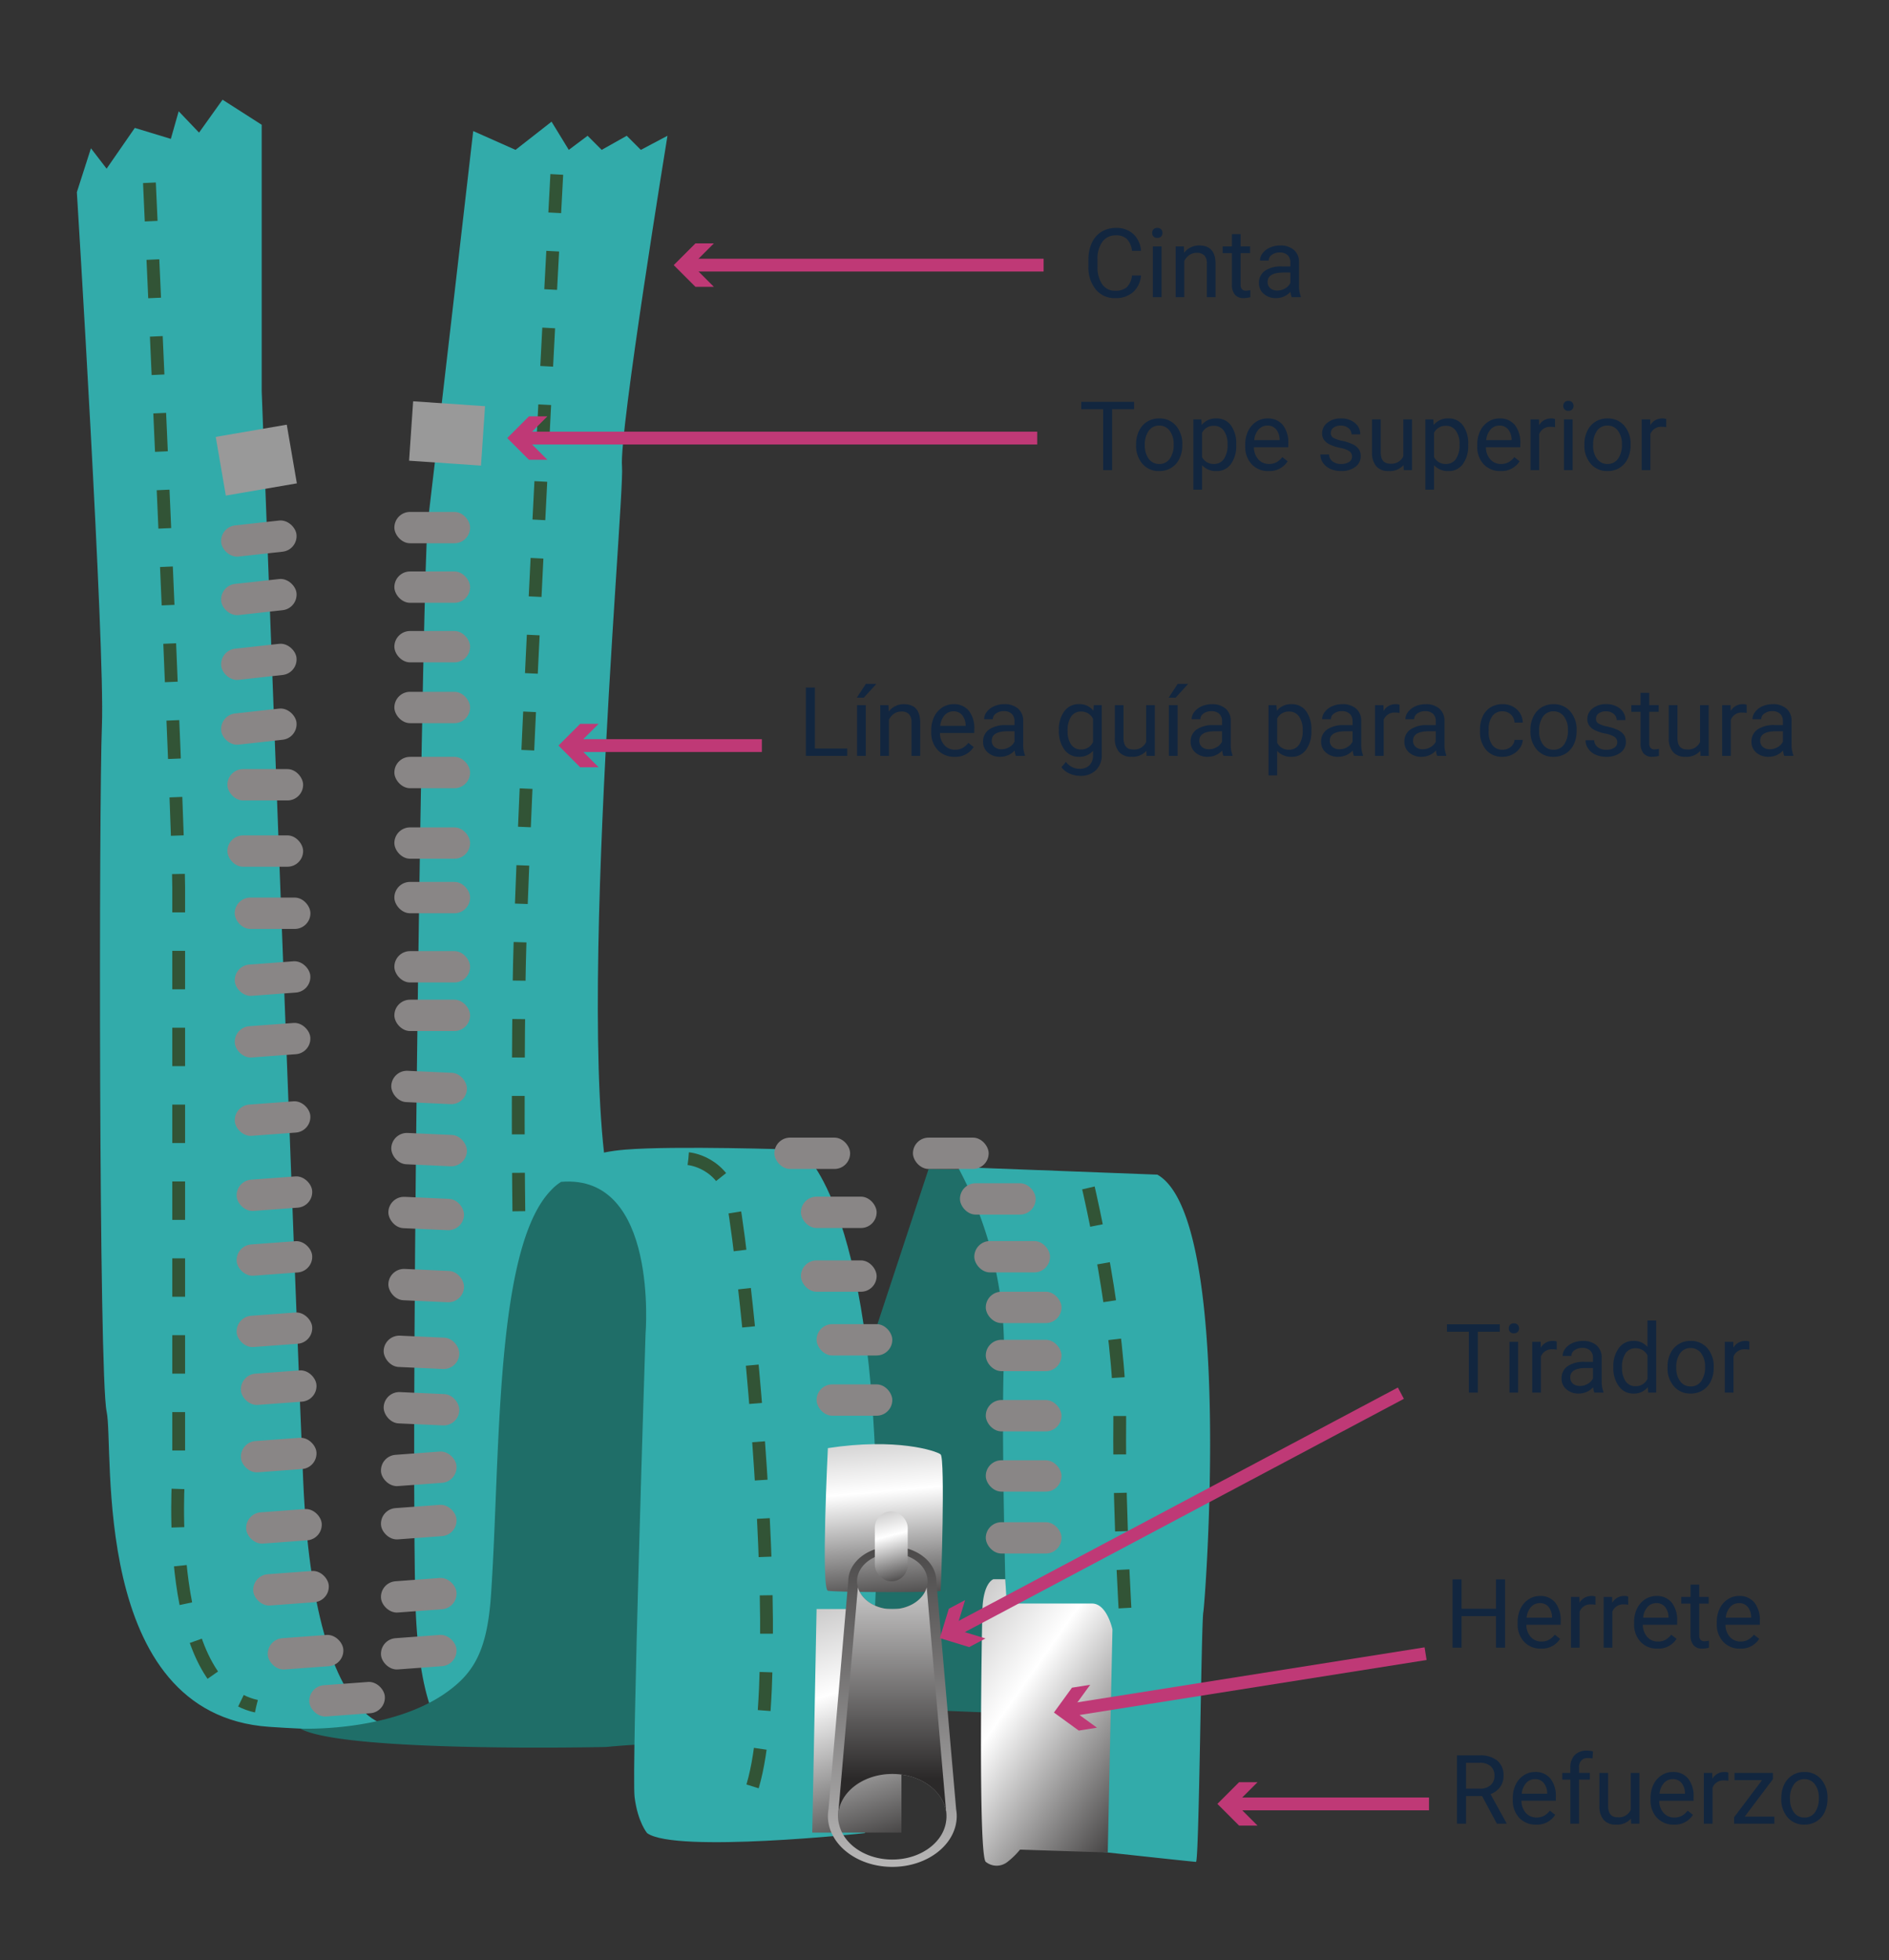 <svg xmlns="http://www.w3.org/2000/svg" xmlns:xlink="http://www.w3.org/1999/xlink" width="295" height="306" viewBox="0 0 295 306"><rect x="0" y="0" width="295" height="306" fill="#333333" stroke="none"/><defs><linearGradient id="a" x1="0.047" y1="-0.124" x2="0.897" y2="1.149" gradientUnits="objectBoundingBox"><stop offset="0" stop-color="#bfbebe"/><stop offset="0.373" stop-color="#fff"/><stop offset="1" stop-color="#2b2929"/></linearGradient><linearGradient id="b" x1="0.414" y1="-0.146" x2="0.589" y2="1.163" xlink:href="#a"/><linearGradient id="c" x1="0.453" y1="-0.14" x2="0.546" y2="1.167" xlink:href="#a"/><linearGradient id="d" x1="0.5" y1="1.075" x2="0.5" y2="-0.298" gradientUnits="objectBoundingBox"><stop offset="0" stop-color="#bfbebe"/><stop offset="1" stop-color="#2b2929"/></linearGradient><linearGradient id="e" x1="0.5" y1="0.048" x2="0.5" y2="0.806" xlink:href="#d"/><linearGradient id="f" x1="0.423" y1="-0.132" x2="0.579" y2="1.149" xlink:href="#a"/></defs><g transform="translate(2996 951)"><rect width="295" height="306" transform="translate(-2996 -951)" fill="none"/><path d="M8.606-9.507H5.178V0h-1.4V-9.507H.359v-1.157H8.606Zm.316,5.471A4.681,4.681,0,0,1,9.379-6.13a3.415,3.415,0,0,1,1.274-1.436,3.469,3.469,0,0,1,1.864-.505,3.342,3.342,0,0,1,2.618,1.121,4.311,4.311,0,0,1,1,2.981v.1A4.722,4.722,0,0,1,15.693-1.8,3.365,3.365,0,0,1,14.426-.366a3.509,3.509,0,0,1-1.893.513A3.334,3.334,0,0,1,9.921-.974a4.29,4.29,0,0,1-1-2.966Zm1.362.161A3.39,3.39,0,0,0,10.9-1.758a1.957,1.957,0,0,0,1.637.8,1.945,1.945,0,0,0,1.641-.809,3.707,3.707,0,0,0,.608-2.267,3.384,3.384,0,0,0-.619-2.113,1.968,1.968,0,0,0-1.644-.809,1.946,1.946,0,0,0-1.619.8A3.68,3.68,0,0,0,10.284-3.875Zm14.276,0a4.745,4.745,0,0,1-.828,2.915A2.653,2.653,0,0,1,21.491.146,2.906,2.906,0,0,1,19.22-.769V3.047H17.865V-7.925H19.1l.066.879a2.791,2.791,0,0,1,2.3-1.025,2.7,2.7,0,0,1,2.26,1.077,4.8,4.8,0,0,1,.831,3ZM23.2-4.028a3.5,3.5,0,0,0-.571-2.117,1.84,1.84,0,0,0-1.567-.776A1.992,1.992,0,0,0,19.22-5.83v3.787a2,2,0,0,0,1.86,1.084,1.832,1.832,0,0,0,1.549-.773A3.822,3.822,0,0,0,23.2-4.028ZM29.6.146A3.463,3.463,0,0,1,26.977-.912a3.928,3.928,0,0,1-1.011-2.831v-.249a4.756,4.756,0,0,1,.45-2.106,3.514,3.514,0,0,1,1.26-1.45,3.167,3.167,0,0,1,1.754-.524,2.968,2.968,0,0,1,2.4,1.018,4.408,4.408,0,0,1,.857,2.915v.564H27.321a2.817,2.817,0,0,0,.685,1.893,2.153,2.153,0,0,0,1.666.721,2.36,2.36,0,0,0,1.216-.293,3.055,3.055,0,0,0,.872-.776l.828.645A3.328,3.328,0,0,1,29.6.146Zm-.168-7.1a1.807,1.807,0,0,0-1.377.6,2.9,2.9,0,0,0-.688,1.674h3.97v-.1a2.581,2.581,0,0,0-.557-1.6A1.7,1.7,0,0,0,29.431-6.958ZM42.645-2.1a1,1,0,0,0-.414-.853,3.983,3.983,0,0,0-1.443-.524,6.822,6.822,0,0,1-1.633-.527,2.324,2.324,0,0,1-.894-.732,1.752,1.752,0,0,1-.289-1.011A2.056,2.056,0,0,1,38.8-7.4,3.218,3.218,0,0,1,40.9-8.071a3.311,3.311,0,0,1,2.186.7,2.21,2.21,0,0,1,.839,1.78H42.565a1.223,1.223,0,0,0-.472-.959,1.77,1.77,0,0,0-1.19-.4,1.852,1.852,0,0,0-1.157.322,1.014,1.014,0,0,0-.417.842.822.822,0,0,0,.388.74,4.776,4.776,0,0,0,1.4.476,7.308,7.308,0,0,1,1.644.542,2.4,2.4,0,0,1,.934.758A1.864,1.864,0,0,1,44-2.2a2.028,2.028,0,0,1-.85,1.7,3.564,3.564,0,0,1-2.2.641A3.991,3.991,0,0,1,39.261-.19a2.74,2.74,0,0,1-1.146-.941A2.268,2.268,0,0,1,37.7-2.439h1.355a1.4,1.4,0,0,0,.546,1.08,2.117,2.117,0,0,0,1.344.4,2.185,2.185,0,0,0,1.234-.311A.956.956,0,0,0,42.645-2.1ZM50.688-.784a2.878,2.878,0,0,1-2.322.93,2.464,2.464,0,0,1-1.93-.736,3.186,3.186,0,0,1-.67-2.179V-7.925h1.355v5.12q0,1.8,1.465,1.8a2.028,2.028,0,0,0,2.065-1.157V-7.925h1.355V0H50.717Zm10.1-3.091a4.745,4.745,0,0,1-.828,2.915A2.653,2.653,0,0,1,57.72.146a2.906,2.906,0,0,1-2.271-.916V3.047H54.094V-7.925h1.238l.066.879a2.791,2.791,0,0,1,2.3-1.025,2.7,2.7,0,0,1,2.26,1.077,4.8,4.8,0,0,1,.831,3Zm-1.355-.154a3.5,3.5,0,0,0-.571-2.117,1.84,1.84,0,0,0-1.567-.776A1.992,1.992,0,0,0,55.449-5.83v3.787A2,2,0,0,0,57.31-.959a1.832,1.832,0,0,0,1.549-.773A3.822,3.822,0,0,0,59.434-4.028ZM65.828.146A3.463,3.463,0,0,1,63.206-.912,3.928,3.928,0,0,1,62.2-3.743v-.249a4.756,4.756,0,0,1,.45-2.106,3.514,3.514,0,0,1,1.26-1.45,3.167,3.167,0,0,1,1.754-.524,2.968,2.968,0,0,1,2.4,1.018,4.408,4.408,0,0,1,.857,2.915v.564H63.551a2.817,2.817,0,0,0,.685,1.893A2.153,2.153,0,0,0,65.9-.959a2.36,2.36,0,0,0,1.216-.293,3.055,3.055,0,0,0,.872-.776l.828.645A3.328,3.328,0,0,1,65.828.146Zm-.168-7.1a1.807,1.807,0,0,0-1.377.6,2.9,2.9,0,0,0-.688,1.674h3.97v-.1a2.581,2.581,0,0,0-.557-1.6A1.7,1.7,0,0,0,65.66-6.958Zm8.687.249a4.06,4.06,0,0,0-.667-.051,1.786,1.786,0,0,0-1.809,1.135V0H70.517V-7.925h1.318l.022.916a2.11,2.11,0,0,1,1.89-1.062,1.384,1.384,0,0,1,.6.1ZM77.094,0H75.739V-7.925h1.355ZM75.63-10.027a.809.809,0,0,1,.2-.557.756.756,0,0,1,.6-.227.768.768,0,0,1,.6.227.8.8,0,0,1,.205.557.774.774,0,0,1-.205.549.782.782,0,0,1-.6.22.77.77,0,0,1-.6-.22A.782.782,0,0,1,75.63-10.027Zm3.3,5.991a4.681,4.681,0,0,1,.458-2.095,3.415,3.415,0,0,1,1.274-1.436,3.469,3.469,0,0,1,1.864-.505,3.342,3.342,0,0,1,2.618,1.121,4.311,4.311,0,0,1,1,2.981v.1A4.722,4.722,0,0,1,85.7-1.8,3.365,3.365,0,0,1,84.438-.366a3.509,3.509,0,0,1-1.893.513A3.334,3.334,0,0,1,79.933-.974a4.29,4.29,0,0,1-1-2.966Zm1.362.161a3.39,3.39,0,0,0,.612,2.117,1.957,1.957,0,0,0,1.637.8,1.945,1.945,0,0,0,1.641-.809,3.707,3.707,0,0,0,.608-2.267,3.384,3.384,0,0,0-.619-2.113,1.968,1.968,0,0,0-1.644-.809,1.946,1.946,0,0,0-1.619.8A3.68,3.68,0,0,0,80.3-3.875ZM91.708-6.709a4.06,4.06,0,0,0-.667-.051,1.786,1.786,0,0,0-1.809,1.135V0H87.877V-7.925H89.2l.022.916a2.11,2.11,0,0,1,1.89-1.062,1.384,1.384,0,0,1,.6.1Z" transform="translate(-2827.5 -877.609)" fill="#12263f"/><path d="M2.651-1.15H7.705V0H1.238V-10.664H2.651ZM10.6,0H9.237V-7.925H10.6Zm.015-11.243h1.641L10.291-9.089H9.2Zm3.531,3.318.044,1a2.888,2.888,0,0,1,2.373-1.143q2.512,0,2.534,2.834V0H17.741V-5.244a1.824,1.824,0,0,0-.392-1.267,1.57,1.57,0,0,0-1.2-.41,1.956,1.956,0,0,0-1.157.352,2.387,2.387,0,0,0-.776.923V0H12.863V-7.925ZM24.458.146A3.463,3.463,0,0,1,21.836-.912a3.928,3.928,0,0,1-1.011-2.831v-.249a4.756,4.756,0,0,1,.45-2.106,3.514,3.514,0,0,1,1.26-1.45,3.167,3.167,0,0,1,1.754-.524,2.968,2.968,0,0,1,2.4,1.018,4.408,4.408,0,0,1,.857,2.915v.564H22.18a2.817,2.817,0,0,0,.685,1.893,2.153,2.153,0,0,0,1.666.721,2.36,2.36,0,0,0,1.216-.293,3.055,3.055,0,0,0,.872-.776l.828.645A3.328,3.328,0,0,1,24.458.146Zm-.168-7.1a1.807,1.807,0,0,0-1.377.6,2.9,2.9,0,0,0-.688,1.674h3.97v-.1a2.581,2.581,0,0,0-.557-1.6A1.7,1.7,0,0,0,24.289-6.958ZM34.038,0a2.846,2.846,0,0,1-.19-.835,3.023,3.023,0,0,1-2.256.981A2.8,2.8,0,0,1,29.67-.516,2.145,2.145,0,0,1,28.919-2.2,2.24,2.24,0,0,1,29.86-4.12,4.437,4.437,0,0,1,32.508-4.8h1.318v-.623A1.522,1.522,0,0,0,33.4-6.559a1.707,1.707,0,0,0-1.252-.421,1.976,1.976,0,0,0-1.216.366,1.079,1.079,0,0,0-.491.886H29.08A1.87,1.87,0,0,1,29.5-6.874a2.874,2.874,0,0,1,1.143-.875,3.844,3.844,0,0,1,1.586-.322,3.133,3.133,0,0,1,2.146.685A2.47,2.47,0,0,1,35.181-5.5v3.647a4.459,4.459,0,0,0,.278,1.736V0ZM31.79-1.033A2.381,2.381,0,0,0,33-1.362a1.994,1.994,0,0,0,.828-.857V-3.845H32.764q-2.49,0-2.49,1.458a1.234,1.234,0,0,0,.425,1A1.633,1.633,0,0,0,31.79-1.033Zm8.966-3a4.658,4.658,0,0,1,.857-2.948,2.741,2.741,0,0,1,2.271-1.095,2.726,2.726,0,0,1,2.263,1.025l.066-.879h1.238V-.19a3.224,3.224,0,0,1-.912,2.424,3.365,3.365,0,0,1-2.45.886,4.076,4.076,0,0,1-1.677-.366,2.887,2.887,0,0,1-1.252-1l.7-.813a2.65,2.65,0,0,0,2.131,1.077,2.076,2.076,0,0,0,1.542-.557A2.128,2.128,0,0,0,46.088-.11V-.791a2.785,2.785,0,0,1-2.219.938A2.707,2.707,0,0,1,41.617-.974,4.9,4.9,0,0,1,40.756-4.028Zm1.362.154a3.553,3.553,0,0,0,.549,2.106A1.785,1.785,0,0,0,44.206-1a1.985,1.985,0,0,0,1.882-1.165V-5.786a2.008,2.008,0,0,0-1.868-1.135,1.8,1.8,0,0,0-1.545.769A3.87,3.87,0,0,0,42.118-3.875Zm12.3,3.091a2.878,2.878,0,0,1-2.322.93,2.464,2.464,0,0,1-1.93-.736,3.186,3.186,0,0,1-.67-2.179V-7.925H50.85v5.12q0,1.8,1.465,1.8A2.028,2.028,0,0,0,54.38-2.161V-7.925h1.355V0H54.446ZM59.3,0H57.933V-7.925H59.3Zm.015-11.243H60.95L58.988-9.089H57.9ZM66.452,0a2.846,2.846,0,0,1-.19-.835,3.023,3.023,0,0,1-2.256.981,2.8,2.8,0,0,1-1.923-.663A2.145,2.145,0,0,1,61.332-2.2a2.24,2.24,0,0,1,.941-1.923A4.437,4.437,0,0,1,64.921-4.8h1.318v-.623a1.522,1.522,0,0,0-.425-1.132,1.707,1.707,0,0,0-1.252-.421,1.976,1.976,0,0,0-1.216.366,1.079,1.079,0,0,0-.491.886H61.493a1.87,1.87,0,0,1,.421-1.146,2.874,2.874,0,0,1,1.143-.875,3.844,3.844,0,0,1,1.586-.322,3.133,3.133,0,0,1,2.146.685A2.47,2.47,0,0,1,67.594-5.5v3.647a4.459,4.459,0,0,0,.278,1.736V0ZM64.2-1.033a2.381,2.381,0,0,0,1.208-.33,1.994,1.994,0,0,0,.828-.857V-3.845H65.177q-2.49,0-2.49,1.458a1.234,1.234,0,0,0,.425,1A1.633,1.633,0,0,0,64.2-1.033ZM80.186-3.875a4.745,4.745,0,0,1-.828,2.915A2.653,2.653,0,0,1,77.117.146a2.906,2.906,0,0,1-2.271-.916V3.047H73.492V-7.925h1.238l.066.879a2.791,2.791,0,0,1,2.3-1.025,2.7,2.7,0,0,1,2.26,1.077,4.8,4.8,0,0,1,.831,3Zm-1.355-.154a3.5,3.5,0,0,0-.571-2.117,1.84,1.84,0,0,0-1.567-.776A1.992,1.992,0,0,0,74.847-5.83v3.787a2,2,0,0,0,1.86,1.084,1.832,1.832,0,0,0,1.549-.773A3.822,3.822,0,0,0,78.831-4.028ZM86.83,0a2.846,2.846,0,0,1-.19-.835,3.023,3.023,0,0,1-2.256.981,2.8,2.8,0,0,1-1.923-.663A2.145,2.145,0,0,1,81.71-2.2a2.24,2.24,0,0,1,.941-1.923A4.437,4.437,0,0,1,85.3-4.8h1.318v-.623a1.522,1.522,0,0,0-.425-1.132A1.707,1.707,0,0,0,84.94-6.98a1.976,1.976,0,0,0-1.216.366,1.079,1.079,0,0,0-.491.886H81.871a1.87,1.87,0,0,1,.421-1.146,2.874,2.874,0,0,1,1.143-.875,3.844,3.844,0,0,1,1.586-.322,3.133,3.133,0,0,1,2.146.685A2.47,2.47,0,0,1,87.972-5.5v3.647a4.459,4.459,0,0,0,.278,1.736V0ZM84.581-1.033a2.381,2.381,0,0,0,1.208-.33,1.994,1.994,0,0,0,.828-.857V-3.845H85.555q-2.49,0-2.49,1.458a1.234,1.234,0,0,0,.425,1A1.633,1.633,0,0,0,84.581-1.033Zm9.376-5.676a4.06,4.06,0,0,0-.667-.051,1.786,1.786,0,0,0-1.809,1.135V0H90.126V-7.925h1.318l.022.916a2.11,2.11,0,0,1,1.89-1.062,1.384,1.384,0,0,1,.6.1ZM99.832,0a2.846,2.846,0,0,1-.19-.835,3.023,3.023,0,0,1-2.256.981,2.8,2.8,0,0,1-1.923-.663A2.145,2.145,0,0,1,94.712-2.2a2.24,2.24,0,0,1,.941-1.923A4.437,4.437,0,0,1,98.3-4.8h1.318v-.623a1.522,1.522,0,0,0-.425-1.132,1.707,1.707,0,0,0-1.252-.421,1.976,1.976,0,0,0-1.216.366,1.079,1.079,0,0,0-.491.886H94.873a1.87,1.87,0,0,1,.421-1.146,2.874,2.874,0,0,1,1.143-.875,3.844,3.844,0,0,1,1.586-.322,3.133,3.133,0,0,1,2.146.685,2.47,2.47,0,0,1,.806,1.886v3.647a4.459,4.459,0,0,0,.278,1.736V0ZM97.583-1.033a2.381,2.381,0,0,0,1.208-.33,1.994,1.994,0,0,0,.828-.857V-3.845H98.557q-2.49,0-2.49,1.458a1.234,1.234,0,0,0,.425,1A1.633,1.633,0,0,0,97.583-1.033Zm12.467.073a1.952,1.952,0,0,0,1.267-.439,1.546,1.546,0,0,0,.6-1.1H113.2a2.457,2.457,0,0,1-.469,1.3,3.087,3.087,0,0,1-1.154.981,3.329,3.329,0,0,1-1.527.366,3.265,3.265,0,0,1-2.574-1.08,4.3,4.3,0,0,1-.956-2.955v-.227a4.771,4.771,0,0,1,.425-2.058,3.236,3.236,0,0,1,1.219-1.4,3.464,3.464,0,0,1,1.879-.5,3.178,3.178,0,0,1,2.216.8A2.853,2.853,0,0,1,113.2-5.2h-1.282a1.867,1.867,0,0,0-.582-1.263,1.811,1.811,0,0,0-1.293-.494,1.9,1.9,0,0,0-1.6.743,3.491,3.491,0,0,0-.568,2.15v.256a3.422,3.422,0,0,0,.564,2.109A1.906,1.906,0,0,0,110.05-.959Zm4.344-3.076a4.681,4.681,0,0,1,.458-2.095,3.415,3.415,0,0,1,1.274-1.436,3.469,3.469,0,0,1,1.864-.505,3.342,3.342,0,0,1,2.618,1.121,4.311,4.311,0,0,1,1,2.981v.1a4.722,4.722,0,0,1-.443,2.076A3.365,3.365,0,0,1,119.9-.366a3.509,3.509,0,0,1-1.893.513,3.334,3.334,0,0,1-2.611-1.121,4.29,4.29,0,0,1-1-2.966Zm1.362.161a3.39,3.39,0,0,0,.612,2.117,1.957,1.957,0,0,0,1.637.8,1.945,1.945,0,0,0,1.641-.809,3.707,3.707,0,0,0,.608-2.267,3.384,3.384,0,0,0-.619-2.113,1.968,1.968,0,0,0-1.644-.809,1.946,1.946,0,0,0-1.619.8A3.68,3.68,0,0,0,115.757-3.875Zm12.2,1.772a1,1,0,0,0-.414-.853,3.983,3.983,0,0,0-1.443-.524,6.822,6.822,0,0,1-1.633-.527,2.324,2.324,0,0,1-.894-.732,1.752,1.752,0,0,1-.289-1.011A2.056,2.056,0,0,1,124.1-7.4a3.218,3.218,0,0,1,2.106-.674,3.311,3.311,0,0,1,2.186.7,2.21,2.21,0,0,1,.839,1.78h-1.362a1.223,1.223,0,0,0-.472-.959,1.77,1.77,0,0,0-1.19-.4,1.852,1.852,0,0,0-1.157.322,1.014,1.014,0,0,0-.417.842.822.822,0,0,0,.388.74,4.776,4.776,0,0,0,1.4.476,7.308,7.308,0,0,1,1.644.542,2.4,2.4,0,0,1,.934.758,1.864,1.864,0,0,1,.3,1.08,2.028,2.028,0,0,1-.85,1.7,3.564,3.564,0,0,1-2.2.641,3.991,3.991,0,0,1-1.685-.337,2.74,2.74,0,0,1-1.146-.941,2.268,2.268,0,0,1-.414-1.307h1.355a1.4,1.4,0,0,0,.546,1.08,2.117,2.117,0,0,0,1.344.4,2.185,2.185,0,0,0,1.234-.311A.956.956,0,0,0,127.952-2.1Zm4.989-7.742v1.919h1.479v1.047h-1.479v4.915a1.1,1.1,0,0,0,.2.714.833.833,0,0,0,.674.238,3.281,3.281,0,0,0,.645-.088V0a3.928,3.928,0,0,1-1.04.146,1.687,1.687,0,0,1-1.37-.549,2.36,2.36,0,0,1-.461-1.56V-6.877h-1.443V-7.925h1.443V-9.844Zm7.984,9.06a2.878,2.878,0,0,1-2.322.93,2.464,2.464,0,0,1-1.93-.736A3.186,3.186,0,0,1,136-2.769V-7.925h1.355v5.12q0,1.8,1.465,1.8a2.028,2.028,0,0,0,2.065-1.157V-7.925h1.355V0h-1.289Zm7.237-5.925a4.06,4.06,0,0,0-.667-.051,1.786,1.786,0,0,0-1.809,1.135V0h-1.355V-7.925h1.318l.022.916a2.11,2.11,0,0,1,1.89-1.062,1.384,1.384,0,0,1,.6.1ZM154.036,0a2.846,2.846,0,0,1-.19-.835,3.023,3.023,0,0,1-2.256.981,2.8,2.8,0,0,1-1.923-.663,2.145,2.145,0,0,1-.751-1.681,2.24,2.24,0,0,1,.941-1.923,4.437,4.437,0,0,1,2.648-.685h1.318v-.623a1.522,1.522,0,0,0-.425-1.132,1.707,1.707,0,0,0-1.252-.421,1.976,1.976,0,0,0-1.216.366,1.079,1.079,0,0,0-.491.886h-1.362a1.87,1.87,0,0,1,.421-1.146,2.874,2.874,0,0,1,1.143-.875,3.844,3.844,0,0,1,1.586-.322,3.133,3.133,0,0,1,2.146.685,2.47,2.47,0,0,1,.806,1.886v3.647a4.459,4.459,0,0,0,.278,1.736V0Zm-2.249-1.033A2.381,2.381,0,0,0,153-1.362a1.994,1.994,0,0,0,.828-.857V-3.845h-1.062q-2.49,0-2.49,1.458a1.234,1.234,0,0,0,.425,1A1.633,1.633,0,0,0,151.788-1.033Z" transform="translate(-2871.393 -833)" fill="#12263f"/><path d="M9.082-3.384A3.923,3.923,0,0,1,7.833-.773,4.093,4.093,0,0,1,5.039.146,3.758,3.758,0,0,1,2.01-1.208,5.451,5.451,0,0,1,.872-4.834V-5.859A6.076,6.076,0,0,1,1.4-8.474a3.966,3.966,0,0,1,1.505-1.732,4.191,4.191,0,0,1,2.256-.6,3.853,3.853,0,0,1,2.725.948A3.971,3.971,0,0,1,9.082-7.236H7.668a3.05,3.05,0,0,0-.795-1.846,2.409,2.409,0,0,0-1.71-.571,2.517,2.517,0,0,0-2.113,1,4.57,4.57,0,0,0-.765,2.834V-4.79A4.7,4.7,0,0,0,3.01-2.029,2.344,2.344,0,0,0,5.039-1a2.706,2.706,0,0,0,1.8-.531,2.947,2.947,0,0,0,.831-1.849ZM12.291,0H10.936V-7.925h1.355ZM10.826-10.027a.809.809,0,0,1,.2-.557.756.756,0,0,1,.6-.227.768.768,0,0,1,.6.227.8.8,0,0,1,.205.557.774.774,0,0,1-.205.549.782.782,0,0,1-.6.22.77.77,0,0,1-.6-.22A.782.782,0,0,1,10.826-10.027Zm4.945,2.1.044,1a2.888,2.888,0,0,1,2.373-1.143q2.512,0,2.534,2.834V0H19.367V-5.244a1.824,1.824,0,0,0-.392-1.267,1.57,1.57,0,0,0-1.2-.41,1.956,1.956,0,0,0-1.157.352,2.387,2.387,0,0,0-.776.923V0H14.489V-7.925Zm8.863-1.919v1.919h1.479v1.047H24.633v4.915a1.1,1.1,0,0,0,.2.714.833.833,0,0,0,.674.238A3.281,3.281,0,0,0,26.15-1.1V0a3.928,3.928,0,0,1-1.04.146A1.687,1.687,0,0,1,23.74-.4a2.36,2.36,0,0,1-.461-1.56V-6.877H21.836V-7.925h1.443V-9.844ZM32.618,0a2.846,2.846,0,0,1-.19-.835,3.023,3.023,0,0,1-2.256.981,2.8,2.8,0,0,1-1.923-.663A2.145,2.145,0,0,1,27.5-2.2a2.24,2.24,0,0,1,.941-1.923A4.437,4.437,0,0,1,31.087-4.8h1.318v-.623a1.522,1.522,0,0,0-.425-1.132,1.707,1.707,0,0,0-1.252-.421,1.976,1.976,0,0,0-1.216.366,1.079,1.079,0,0,0-.491.886H27.659a1.87,1.87,0,0,1,.421-1.146,2.874,2.874,0,0,1,1.143-.875,3.844,3.844,0,0,1,1.586-.322,3.133,3.133,0,0,1,2.146.685A2.47,2.47,0,0,1,33.76-5.5v3.647a4.459,4.459,0,0,0,.278,1.736V0ZM30.369-1.033a2.381,2.381,0,0,0,1.208-.33,1.994,1.994,0,0,0,.828-.857V-3.845H31.343q-2.49,0-2.49,1.458a1.234,1.234,0,0,0,.425,1A1.633,1.633,0,0,0,30.369-1.033Z" transform="translate(-2826.893 -904.609)" fill="#12263f"/><path d="M9.434,0H8.02V-4.929H2.644V0H1.238V-10.664H2.644v4.585H8.02v-4.585H9.434Zm5.6.146A3.463,3.463,0,0,1,12.415-.912,3.928,3.928,0,0,1,11.4-3.743v-.249a4.756,4.756,0,0,1,.45-2.106,3.514,3.514,0,0,1,1.26-1.45,3.167,3.167,0,0,1,1.754-.524,2.968,2.968,0,0,1,2.4,1.018,4.408,4.408,0,0,1,.857,2.915v.564H12.759a2.817,2.817,0,0,0,.685,1.893,2.153,2.153,0,0,0,1.666.721,2.36,2.36,0,0,0,1.216-.293,3.055,3.055,0,0,0,.872-.776l.828.645A3.328,3.328,0,0,1,15.037.146Zm-.168-7.1a1.807,1.807,0,0,0-1.377.6A2.9,2.9,0,0,0,12.8-4.687h3.97v-.1a2.581,2.581,0,0,0-.557-1.6A1.7,1.7,0,0,0,14.869-6.958Zm8.687.249a4.06,4.06,0,0,0-.667-.051,1.786,1.786,0,0,0-1.809,1.135V0H19.726V-7.925h1.318l.022.916a2.11,2.11,0,0,1,1.89-1.062,1.384,1.384,0,0,1,.6.1Zm5.106,0A4.06,4.06,0,0,0,28-6.76a1.786,1.786,0,0,0-1.809,1.135V0H24.831V-7.925H26.15l.022.916a2.11,2.11,0,0,1,1.89-1.062,1.384,1.384,0,0,1,.6.1ZM33.225.146A3.463,3.463,0,0,1,30.6-.912a3.928,3.928,0,0,1-1.011-2.831v-.249a4.756,4.756,0,0,1,.45-2.106,3.514,3.514,0,0,1,1.26-1.45,3.167,3.167,0,0,1,1.754-.524,2.968,2.968,0,0,1,2.4,1.018,4.408,4.408,0,0,1,.857,2.915v.564H30.948a2.817,2.817,0,0,0,.685,1.893A2.153,2.153,0,0,0,33.3-.959a2.36,2.36,0,0,0,1.216-.293,3.055,3.055,0,0,0,.872-.776l.828.645A3.328,3.328,0,0,1,33.225.146Zm-.168-7.1a1.807,1.807,0,0,0-1.377.6,2.9,2.9,0,0,0-.688,1.674h3.97v-.1a2.581,2.581,0,0,0-.557-1.6A1.7,1.7,0,0,0,33.057-6.958Zm6.7-2.886v1.919h1.479v1.047H39.752v4.915a1.1,1.1,0,0,0,.2.714.833.833,0,0,0,.674.238,3.281,3.281,0,0,0,.645-.088V0a3.928,3.928,0,0,1-1.04.146A1.687,1.687,0,0,1,38.858-.4a2.36,2.36,0,0,1-.461-1.56V-6.877H36.954V-7.925H38.4V-9.844Zm6.38,9.99A3.463,3.463,0,0,1,43.51-.912,3.928,3.928,0,0,1,42.5-3.743v-.249A4.756,4.756,0,0,1,42.95-6.1a3.514,3.514,0,0,1,1.26-1.45,3.167,3.167,0,0,1,1.754-.524,2.968,2.968,0,0,1,2.4,1.018,4.408,4.408,0,0,1,.857,2.915v.564H43.854a2.817,2.817,0,0,0,.685,1.893,2.153,2.153,0,0,0,1.666.721,2.36,2.36,0,0,0,1.216-.293,3.055,3.055,0,0,0,.872-.776l.828.645A3.328,3.328,0,0,1,46.132.146Zm-.168-7.1a1.807,1.807,0,0,0-1.377.6A2.9,2.9,0,0,0,43.9-4.687h3.97v-.1a2.581,2.581,0,0,0-.557-1.6A1.7,1.7,0,0,0,45.964-6.958Z" transform="translate(-2770.393 -693.781)" fill="#12263f"/><path d="M5.149-4.314h-2.5V0H1.23V-10.664h3.53a4.178,4.178,0,0,1,2.772.82A2.951,2.951,0,0,1,8.5-7.456,2.871,2.871,0,0,1,7.965-5.72a3.214,3.214,0,0,1-1.5,1.106l2.5,4.526V0H7.463Zm-2.5-1.15H4.8a2.44,2.44,0,0,0,1.666-.542,1.831,1.831,0,0,0,.619-1.45A1.928,1.928,0,0,0,6.5-8.972a2.5,2.5,0,0,0-1.7-.535H2.644ZM13.58.146A3.463,3.463,0,0,1,10.958-.912,3.928,3.928,0,0,1,9.947-3.743v-.249A4.756,4.756,0,0,1,10.4-6.1a3.514,3.514,0,0,1,1.26-1.45,3.167,3.167,0,0,1,1.754-.524,2.968,2.968,0,0,1,2.4,1.018,4.408,4.408,0,0,1,.857,2.915v.564H11.3a2.817,2.817,0,0,0,.685,1.893,2.153,2.153,0,0,0,1.666.721,2.36,2.36,0,0,0,1.216-.293,3.055,3.055,0,0,0,.872-.776l.828.645A3.328,3.328,0,0,1,13.58.146Zm-.168-7.1a1.807,1.807,0,0,0-1.377.6,2.9,2.9,0,0,0-.688,1.674h3.97v-.1a2.581,2.581,0,0,0-.557-1.6A1.7,1.7,0,0,0,13.411-6.958ZM18.935,0V-6.877H17.682V-7.925h1.252v-.813a2.7,2.7,0,0,1,.681-1.97,2.573,2.573,0,0,1,1.926-.7,3.556,3.556,0,0,1,.93.125l-.073,1.1a3.892,3.892,0,0,0-.732-.066,1.324,1.324,0,0,0-1.018.385,1.556,1.556,0,0,0-.359,1.1v.835h1.692v1.047H20.289V0ZM28.4-.784a2.878,2.878,0,0,1-2.322.93,2.464,2.464,0,0,1-1.93-.736,3.186,3.186,0,0,1-.67-2.179V-7.925h1.355v5.12Q24.831-1,26.3-1a2.028,2.028,0,0,0,2.065-1.157V-7.925h1.355V0H28.427Zm6.7.93A3.463,3.463,0,0,1,32.471-.912,3.928,3.928,0,0,1,31.46-3.743v-.249a4.756,4.756,0,0,1,.45-2.106,3.514,3.514,0,0,1,1.26-1.45,3.167,3.167,0,0,1,1.754-.524,2.968,2.968,0,0,1,2.4,1.018,4.408,4.408,0,0,1,.857,2.915v.564H32.815A2.817,2.817,0,0,0,33.5-1.681a2.153,2.153,0,0,0,1.666.721,2.36,2.36,0,0,0,1.216-.293,3.055,3.055,0,0,0,.872-.776l.828.645A3.328,3.328,0,0,1,35.093.146Zm-.168-7.1a1.807,1.807,0,0,0-1.377.6,2.9,2.9,0,0,0-.688,1.674h3.97v-.1a2.581,2.581,0,0,0-.557-1.6A1.7,1.7,0,0,0,34.925-6.958Zm8.687.249a4.06,4.06,0,0,0-.667-.051,1.786,1.786,0,0,0-1.809,1.135V0H39.781V-7.925H41.1l.022.916a2.11,2.11,0,0,1,1.89-1.062,1.384,1.384,0,0,1,.6.1Zm2.55,5.6H50.8V0H44.506V-1L48.879-6.8H44.572V-7.925h6.006v.959Zm5.714-2.93a4.681,4.681,0,0,1,.458-2.095,3.415,3.415,0,0,1,1.274-1.436,3.469,3.469,0,0,1,1.864-.505A3.342,3.342,0,0,1,58.09-6.951a4.311,4.311,0,0,1,1,2.981v.1A4.722,4.722,0,0,1,58.646-1.8,3.365,3.365,0,0,1,57.379-.366a3.509,3.509,0,0,1-1.893.513A3.334,3.334,0,0,1,52.875-.974a4.29,4.29,0,0,1-1-2.966Zm1.362.161a3.39,3.39,0,0,0,.612,2.117,1.957,1.957,0,0,0,1.637.8,1.945,1.945,0,0,0,1.641-.809,3.707,3.707,0,0,0,.608-2.267,3.384,3.384,0,0,0-.619-2.113,1.968,1.968,0,0,0-1.644-.809,1.946,1.946,0,0,0-1.619.8A3.68,3.68,0,0,0,53.237-3.875Z" transform="translate(-2769.699 -666.305)" fill="#12263f"/><path d="M8.606-9.507H5.178V0h-1.4V-9.507H.359v-1.157H8.606ZM11.478,0H10.123V-7.925h1.355ZM10.013-10.027a.809.809,0,0,1,.2-.557.756.756,0,0,1,.6-.227.768.768,0,0,1,.6.227.8.8,0,0,1,.205.557.774.774,0,0,1-.205.549.782.782,0,0,1-.6.22.77.77,0,0,1-.6-.22A.782.782,0,0,1,10.013-10.027Zm7.493,3.318a4.06,4.06,0,0,0-.667-.051,1.786,1.786,0,0,0-1.809,1.135V0H13.676V-7.925h1.318l.022.916a2.11,2.11,0,0,1,1.89-1.062,1.384,1.384,0,0,1,.6.1ZM23.381,0a2.846,2.846,0,0,1-.19-.835,3.023,3.023,0,0,1-2.256.981,2.8,2.8,0,0,1-1.923-.663A2.145,2.145,0,0,1,18.261-2.2,2.24,2.24,0,0,1,19.2-4.12,4.437,4.437,0,0,1,21.85-4.8h1.318v-.623a1.522,1.522,0,0,0-.425-1.132,1.707,1.707,0,0,0-1.252-.421,1.976,1.976,0,0,0-1.216.366,1.079,1.079,0,0,0-.491.886H18.423a1.87,1.87,0,0,1,.421-1.146,2.874,2.874,0,0,1,1.143-.875,3.844,3.844,0,0,1,1.586-.322,3.133,3.133,0,0,1,2.146.685A2.47,2.47,0,0,1,24.524-5.5v3.647A4.459,4.459,0,0,0,24.8-.117V0ZM21.132-1.033a2.381,2.381,0,0,0,1.208-.33,1.994,1.994,0,0,0,.828-.857V-3.845H22.107q-2.49,0-2.49,1.458a1.234,1.234,0,0,0,.425,1A1.633,1.633,0,0,0,21.132-1.033Zm5.216-3a4.642,4.642,0,0,1,.864-2.933,2.733,2.733,0,0,1,2.263-1.11,2.748,2.748,0,0,1,2.2.952V-11.25h1.355V0H31.79l-.066-.85a2.759,2.759,0,0,1-2.263,1A2.707,2.707,0,0,1,27.216-.981a4.7,4.7,0,0,1-.868-2.944Zm1.355.154a3.515,3.515,0,0,0,.557,2.109A1.8,1.8,0,0,0,29.8-1,1.977,1.977,0,0,0,31.68-2.161V-5.8a1.992,1.992,0,0,0-1.868-1.121,1.808,1.808,0,0,0-1.553.769A3.87,3.87,0,0,0,27.7-3.875Zm7.105-.161a4.681,4.681,0,0,1,.458-2.095A3.415,3.415,0,0,1,36.54-7.566,3.469,3.469,0,0,1,38.4-8.071a3.342,3.342,0,0,1,2.618,1.121,4.311,4.311,0,0,1,1,2.981v.1A4.722,4.722,0,0,1,41.579-1.8,3.365,3.365,0,0,1,40.312-.366a3.509,3.509,0,0,1-1.893.513A3.334,3.334,0,0,1,35.808-.974a4.29,4.29,0,0,1-1-2.966Zm1.362.161a3.39,3.39,0,0,0,.612,2.117,1.957,1.957,0,0,0,1.637.8,1.945,1.945,0,0,0,1.641-.809,3.707,3.707,0,0,0,.608-2.267,3.384,3.384,0,0,0-.619-2.113A1.968,1.968,0,0,0,38.4-6.958a1.946,1.946,0,0,0-1.619.8A3.68,3.68,0,0,0,36.171-3.875ZM47.582-6.709a4.06,4.06,0,0,0-.667-.051,1.786,1.786,0,0,0-1.809,1.135V0H43.752V-7.925H45.07l.022.916a2.11,2.11,0,0,1,1.89-1.062,1.384,1.384,0,0,1,.6.1Z" transform="translate(-2770.393 -733.602)" fill="#12263f"/><g transform="translate(-7603.976 -175.466)"><path d="M4756.606-482.715l29.928,1.223s7.24-71.113,5.913-77.968l-1.328-6.854-19.425-.266-14.03,42.544Z" transform="translate(-18.7 -26.467)" fill="#1f6e68"/><path d="M4648.847-714.46v-41.594l-6.116-3.915-3.67,5.138-3.181-3.333-1.224,4.311-5.626-1.712-4.405,6.361-2.446-3.181-2.2,6.851s4.4,70.954,3.916,83.188-.49,101.538.733,107.165-2.779,47.261,25.359,49.219,28.958-3.466,29.937-3.466-8.686,6.484-14.435,1.712-9.3-17.372-10.154-36.456S4648.847-714.46,4648.847-714.46Z" transform="translate(0 0)" fill="#32abaa"/><path d="M4690.232-754.532l6.606,2.936,5.627-4.4,2.691,4.4,2.937-2.2,2.2,2.2,3.915-2.2,2.2,2.2,4.159-2.2s-7.585,46.487-7.1,51.625-8.563,102.517-.244,118.176-1.224,15.169-1.224,15.169l-7.585,59.211-7.34,6.33s-2.736-3.37-6.28-3.884c-2.345-.34-5.313,4.012-7.105-.946-1.379-3.814-2.346-9.513-2.518-17.893-.735-35.722,1.223-161.482,1.957-167.354S4690.232-754.532,4690.232-754.532Z" transform="translate(-8.355 -0.543)" fill="#32abaa"/><rect width="11.255" height="9.297" transform="translate(4641.667 -707.331) rotate(-9.762)" fill="#999"/><rect width="11.255" height="9.297" transform="translate(4672.495 -712.89) rotate(3.9)" fill="#999"/><rect width="11.826" height="4.893" rx="2.447" transform="translate(4642.253 -693.244) rotate(-6.299)" fill="#898686"/><rect width="11.826" height="4.893" rx="2.447" transform="translate(4669.563 -695.62)" fill="#898686"/><rect width="11.826" height="4.893" rx="2.447" transform="translate(4669.563 -686.323)" fill="#898686"/><rect width="11.826" height="4.893" rx="2.447" transform="translate(4669.563 -677.026)" fill="#898686"/><rect width="11.826" height="4.893" rx="2.447" transform="translate(4669.563 -667.536)" fill="#898686"/><rect width="11.826" height="4.893" rx="2.447" transform="translate(4669.563 -657.382)" fill="#898686"/><rect width="11.826" height="4.893" rx="2.447" transform="translate(4669.563 -646.372)" fill="#898686"/><rect width="11.826" height="4.893" rx="2.447" transform="translate(4669.563 -637.859)" fill="#898686"/><rect width="11.826" height="4.893" rx="2.447" transform="translate(4669.563 -627.056)" fill="#898686"/><rect width="11.826" height="4.893" rx="2.447" transform="translate(4669.563 -619.472)" fill="#898686"/><rect width="11.826" height="4.893" rx="2.447" transform="translate(4669.191 -608.483) rotate(2.603)" fill="#898686"/><rect width="11.826" height="4.893" rx="2.447" transform="matrix(0.999, 0.045, -0.045, 0.999, 4669.191, -598.778)" fill="#898686"/><rect width="11.826" height="4.893" rx="2.447" transform="translate(4668.737 -588.807) rotate(2.603)" fill="#898686"/><rect width="11.826" height="4.893" rx="2.447" transform="translate(4668.737 -577.553) rotate(2.603)" fill="#898686"/><rect width="11.826" height="4.893" rx="2.447" transform="translate(4668.003 -567.136) rotate(2.603)" fill="#898686"/><rect width="11.826" height="4.893" rx="2.447" transform="translate(4668.003 -558.328) rotate(2.603)" fill="#898686"/><rect width="11.826" height="4.893" rx="2.447" transform="translate(4667.296 -548.242) rotate(-4.219)" fill="#898686"/><rect width="11.826" height="4.893" rx="2.447" transform="translate(4667.296 -539.923) rotate(-4.219)" fill="#898686"/><rect width="11.826" height="4.893" rx="2.447" transform="translate(4667.296 -528.505) rotate(-4.219)" fill="#898686"/><rect width="11.826" height="4.893" rx="2.447" transform="matrix(0.997, -0.074, 0.074, 0.997, 4667.296, -519.615)" fill="#898686"/><rect width="11.826" height="4.893" rx="2.447" transform="matrix(0.994, -0.11, 0.11, 0.994, 4642.253, -684.11)" fill="#898686"/><rect width="11.826" height="4.893" rx="2.447" transform="matrix(0.994, -0.11, 0.11, 0.994, 4642.253, -673.997)" fill="#898686"/><rect width="11.826" height="4.893" rx="2.447" transform="matrix(0.994, -0.11, 0.11, 0.994, 4642.253, -663.884)" fill="#898686"/><rect width="11.826" height="4.893" rx="2.447" transform="translate(4643.488 -655.47)" fill="#898686"/><rect width="11.826" height="4.893" rx="2.447" transform="translate(4643.488 -645.121)" fill="#898686"/><rect width="11.826" height="4.893" rx="2.447" transform="translate(4644.629 -635.412)" fill="#898686"/><rect width="11.826" height="4.893" rx="2.447" transform="translate(4644.465 -624.776) rotate(-4.219)" fill="#898686"/><rect width="11.826" height="4.893" rx="2.447" transform="translate(4644.465 -615.152) rotate(-4.219)" fill="#898686"/><rect width="11.826" height="4.893" rx="2.447" transform="translate(4644.465 -602.919) rotate(-4.219)" fill="#898686"/><rect width="11.826" height="4.893" rx="2.447" transform="translate(4644.755 -591.196) rotate(-4.219)" fill="#898686"/><rect width="11.826" height="4.893" rx="2.447" transform="translate(4644.755 -581.083) rotate(-4.219)" fill="#898686"/><rect width="11.826" height="4.893" rx="2.447" transform="translate(4644.755 -569.95) rotate(-4.219)" fill="#898686"/><rect width="11.826" height="4.893" rx="2.447" transform="translate(4645.422 -560.913) rotate(-4.219)" fill="#898686"/><rect width="11.826" height="4.893" rx="2.447" transform="translate(4645.422 -550.392) rotate(-4.219)" fill="#898686"/><rect width="11.826" height="4.893" rx="2.447" transform="translate(4646.243 -539.266) rotate(-4.219)" fill="#898686"/><rect width="11.826" height="4.893" rx="2.447" transform="translate(4647.344 -529.601) rotate(-4.219)" fill="#898686"/><rect width="11.826" height="4.893" rx="2.447" transform="translate(4649.617 -519.615) rotate(-4.219)" fill="#898686"/><rect width="11.826" height="4.893" rx="2.447" transform="translate(4656.101 -512.275) rotate(-4.219)" fill="#898686"/><path d="M4633.11-744.945s4.567,100.152,4.567,109.938v91.67s-2.514,33.06,12.121,36.211" transform="translate(-1.797 -2.056)" fill="none" stroke="#325436" stroke-miterlimit="10" stroke-width="2" stroke-dasharray="6"/><path d="M4705.857-746.457s-5.545,102.964-5.873,125.536,0,39.534,0,39.534" transform="translate(-10.93 -1.849)" fill="none" stroke="#325436" stroke-miterlimit="10" stroke-width="2" stroke-dasharray="6"/><path d="M4660.391-479.074s13.907.626,22.736-5.58c4.393-3.087,6.458-6.576,7.055-15.238,1.486-21.6.51-54.179,9.4-63.245a7.512,7.512,0,0,1,6.909-2.3c16.312,2.609,26.587,13.375,26.1,15.821s-12.886,74.543-12.723,73.4-11.744.013-11.744.013S4667.243-475.285,4660.391-479.074Z" transform="translate(-5.531 -26.608)" fill="#1f6e68"/><path d="M4717.608-570.121c7.771-.637,26.547,0,26.547,0l1.59.881s12.479,10.27,11.01,67.587l-1.712,38.232s-29.6,3.181-34.009,0c0,0-1.467-1.712-1.957-5.627s1.712-72.3,1.712-72.3,2.09-24.985-13.146-23.747C4707.644-565.095,4707.82-569.319,4717.608-570.121Z" transform="translate(-11.998 -25.944)" fill="#32abaa"/><path d="M4730.622-568.441s5.605.436,7.014,7.014,10.114,82.535,1.305,94.768" transform="translate(-15.143 -26.212)" fill="none" stroke="#325436" stroke-miterlimit="10" stroke-width="2" stroke-dasharray="6"/><path d="M4779.378-566.929a59.972,59.972,0,0,1,7.177,30.665c-.652,17.78,1.469,74.733,1.469,74.733s28.055,3.072,28.544,3.072.815-37.189,1.142-38.984,4.731-61.563-7.177-68.3Z" transform="translate(-21.816 -26.419)" fill="#32abaa"/><path d="M4803-563.15s5.056,21.368,4.893,36.538,1.142,34.58,1.142,34.58" transform="translate(-25.049 -26.937)" fill="none" stroke="#325436" stroke-miterlimit="10" stroke-width="2" stroke-dasharray="6"/><rect width="11.826" height="4.893" rx="2.447" transform="translate(4728.911 -597.941)" fill="#898686"/><rect width="11.826" height="4.893" rx="2.447" transform="translate(4733.052 -588.725)" fill="#898686"/><rect width="11.826" height="4.893" rx="2.447" transform="translate(4733.052 -578.775)" fill="#898686"/><rect width="11.826" height="4.893" rx="2.447" transform="translate(4735.499 -568.825)" fill="#898686"/><rect width="11.826" height="4.893" rx="2.447" transform="translate(4735.499 -559.421)" fill="#898686"/><rect width="11.826" height="4.893" rx="2.447" transform="translate(4761.923 -556.974)" fill="#898686"/><rect width="11.826" height="4.893" rx="2.447" transform="translate(4761.923 -547.57)" fill="#898686"/><rect width="11.826" height="4.893" rx="2.447" transform="translate(4761.923 -537.906)" fill="#898686"/><rect width="11.826" height="4.893" rx="2.447" transform="translate(4761.923 -566.378)" fill="#898686"/><rect width="11.826" height="4.893" rx="2.447" transform="translate(4761.923 -573.882)" fill="#898686"/><rect width="11.826" height="4.893" rx="2.447" transform="translate(4760.129 -581.793)" fill="#898686"/><rect width="11.826" height="4.893" rx="2.447" transform="translate(4757.889 -590.82)" fill="#898686"/><rect width="11.826" height="4.893" rx="2.447" transform="translate(4750.548 -597.941)" fill="#898686"/><path d="M4785.5-492.378s-1.59.489-1.713,4.771-.656,38.454.528,39.351a2.7,2.7,0,0,0,3.387,0,11.864,11.864,0,0,0,1.958-1.916l13.7.453.733-34.829s-.856-4.037-3.181-4.037h-13.334l-.221-3.793Z" transform="translate(-22.388 -36.622)" fill="url(#a)"/><path d="M4753.709-486.992l-.676,34.906h13.931v-32.623l.979-2.284Z" transform="translate(-18.21 -37.36)" fill="url(#b)"/><path d="M4755.784-516.192s-1.1,22.016,0,22.265,17.525.326,17.606,0,.734-20.715,0-21.287S4766.419-517.826,4755.784-516.192Z" transform="translate(-18.52 -33.278)" fill="url(#c)"/><g transform="translate(4737.264 -534.11)"><path d="M4775.895-457.226l-3.09-35.632c0-3.006-3.082-5.44-6.882-5.44s-6.882,2.433-6.882,5.44l-3.09,35.632a6.007,6.007,0,0,0-.089.988c0,4.392,4.5,7.952,10.061,7.952s10.061-3.56,10.061-7.952A6.115,6.115,0,0,0,4775.895-457.226Zm-9.972-39.986c3.042,0,5.508,1.949,5.508,4.354s-2.465,4.351-5.508,4.351-5.508-1.95-5.508-4.351S4762.881-497.212,4765.922-497.212Zm0,47.782c-4.663,0-8.445-2.99-8.445-6.679s3.782-6.676,8.445-6.676,8.449,2.99,8.449,6.676S4770.589-449.43,4765.922-449.43Z" transform="translate(-4755.861 498.298)" fill="url(#d)"/><path d="M4757.729-455.1c0-3.686,3.782-6.676,8.444-6.676s8.45,2.99,8.45,6.676a5.761,5.761,0,0,1-.045.678,5.371,5.371,0,0,0,.066-.807,4.965,4.965,0,0,0-.074-.832l-3.025-34.845c-.541,1.949-2.743,3.408-5.372,3.408s-4.825-1.459-5.375-3.408l-3.025,34.842a5.52,5.52,0,0,0-.071.835,5.32,5.32,0,0,0,.172,1.346A5.347,5.347,0,0,1,4757.729-455.1Z" transform="translate(-4756.113 497.286)" fill="url(#e)"/></g><rect width="5.138" height="10.931" rx="2.569" transform="translate(4744.595 -539.603)" fill="url(#f)"/></g><g transform="translate(-7294.635 -538.405)"><rect width="55.629" height="2" transform="translate(4405.985 -372.205)" fill="#bf3976"/><g transform="translate(-28)"><path d="M4438.12-374.6l-3.393,3.391,3.393,3.391h-2.879l-3.391-3.391,3.391-3.391Z" fill="#bf3976"/></g></g><g transform="translate(-7312.635 -463.405)"><rect width="29.629" height="2" transform="translate(4405.985 -372.205)" fill="#bf3976"/><g transform="translate(-28)"><path d="M4438.12-374.6l-3.393,3.391,3.393,3.391h-2.879l-3.391-3.391,3.391-3.391Z" fill="#bf3976"/></g></g><g transform="translate(-7209.732 -298.186)"><rect width="30.91" height="2" transform="translate(4405.985 -372.205)" fill="#bf3976"/><g transform="translate(4403.851 -374.595)"><path d="M4438.12-374.6l-3.393,3.391,3.393,3.391h-2.879l-3.391-3.391,3.391-3.391Z" transform="translate(-4431.851 374.595)" fill="#bf3976"/></g></g><g transform="translate(-7122.971 371.895) rotate(-9)"><rect width="56.629" height="2" transform="translate(4405.985 -372.205)" fill="#bf3976"/><g transform="translate(-28)"><path d="M4438.12-374.6l-3.393,3.391,3.393,3.391h-2.879l-3.391-3.391,3.391-3.391Z" fill="#bf3976"/></g></g><g transform="matrix(0.883, -0.469, 0.469, 0.883, -6563.731, 1697.908)"><rect width="79.403" height="2" transform="translate(4405.985 -372.205)" fill="#bf3976"/><g transform="translate(4403.851 -374.595)"><path d="M4438.12-374.6l-3.393,3.391,3.393,3.391h-2.879l-3.391-3.391,3.391-3.391Z" transform="translate(-4431.851 374.595)" fill="#bf3976"/></g></g><g transform="translate(-7320.635 -511.405)"><rect width="80.629" height="2" transform="translate(4405.985 -372.205)" fill="#bf3976"/><g transform="translate(-28)"><path d="M4438.12-374.6l-3.393,3.391,3.393,3.391h-2.879l-3.391-3.391,3.391-3.391Z" fill="#bf3976"/></g></g></g></svg>